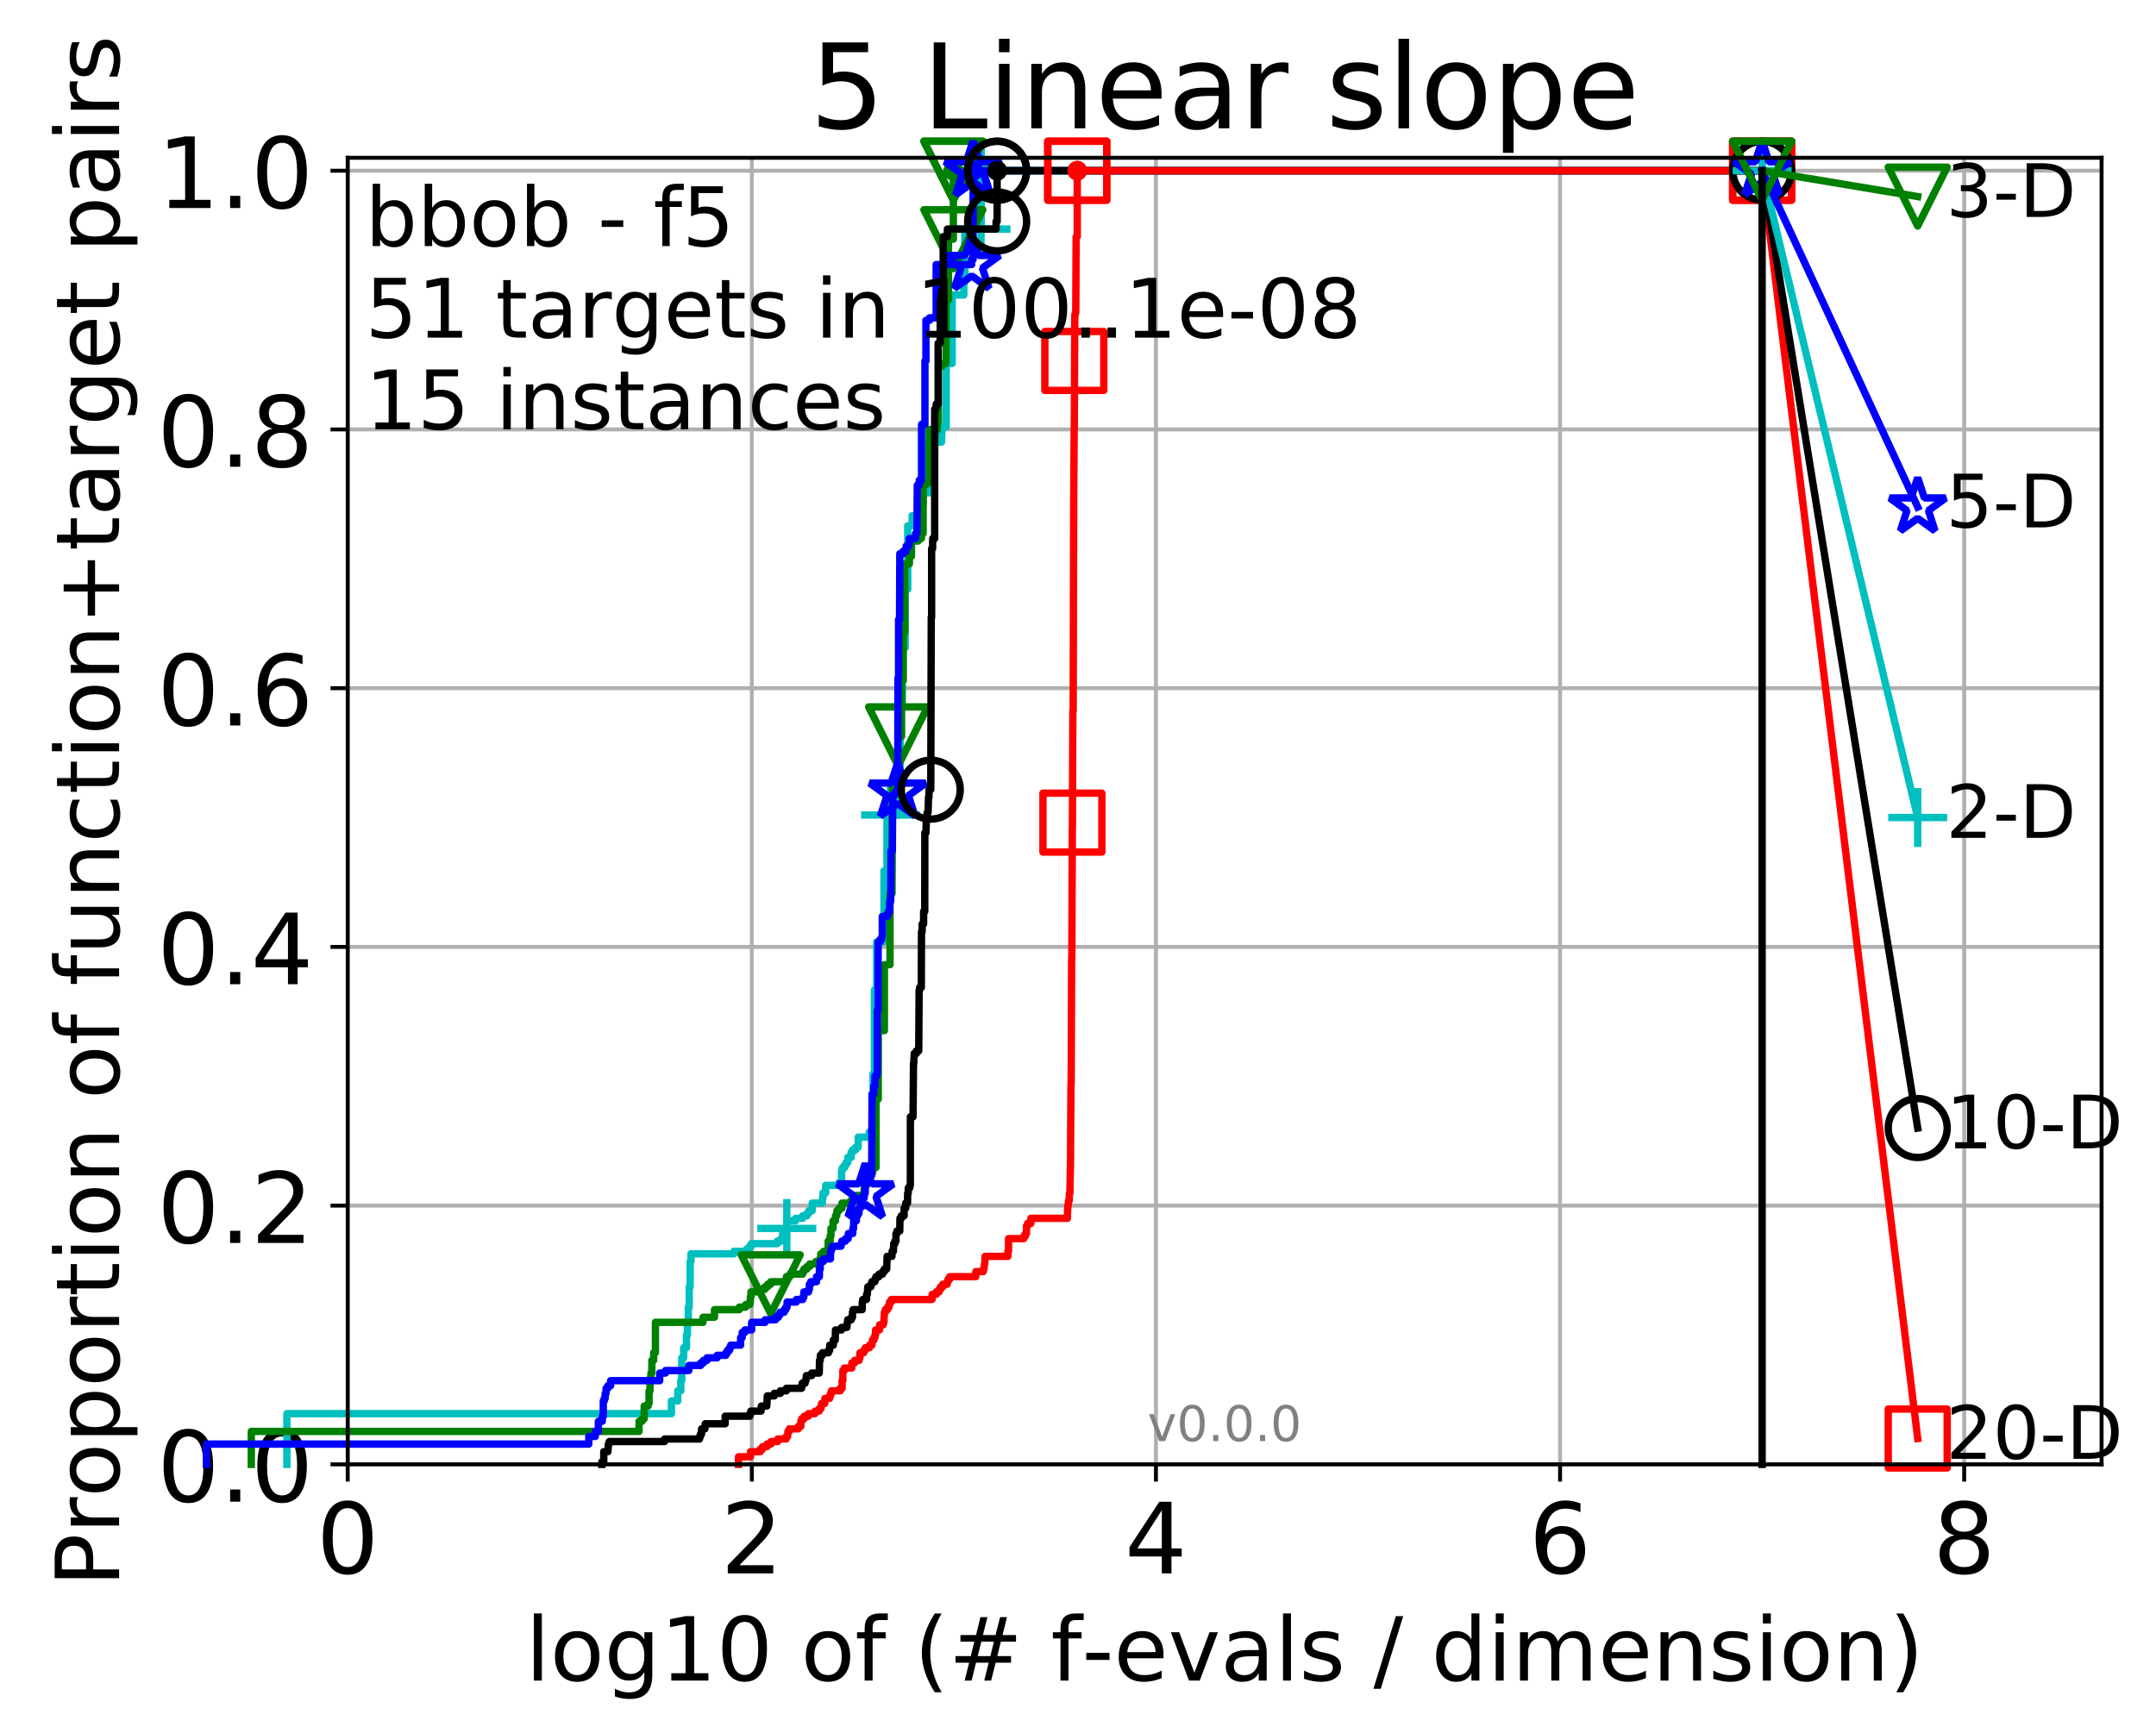 <?xml version="1.0" encoding="utf-8" standalone="no"?>
<!DOCTYPE svg PUBLIC "-//W3C//DTD SVG 1.1//EN"
  "http://www.w3.org/Graphics/SVG/1.1/DTD/svg11.dtd">
<!-- Created with matplotlib (http://matplotlib.org/) -->
<svg height="353pt" version="1.1" viewBox="0 0 439 353" width="439pt" xmlns="http://www.w3.org/2000/svg" xmlns:xlink="http://www.w3.org/1999/xlink">
 <defs>
  <style type="text/css">
*{stroke-linecap:butt;stroke-linejoin:round;}
  </style>
 </defs>
 <g id="figure_1">
  <g id="patch_1">
   <path d="M 0 353.222 
L 439.489 353.222 
L 439.489 0 
L 0 0 
z
" style="fill:#ffffff;"/>
  </g>
  <g id="axes_1">
   <g id="patch_2">
    <path d="M 70.8 298.245 
L 427.92 298.245 
L 427.92 32.133 
L 70.8 32.133 
z
" style="fill:#ffffff;"/>
   </g>
   <g id="matplotlib.axis_1">
    <g id="xtick_1">
     <g id="line2d_1">
      <path clip-path="url(#p2be82beeeb)" d="M 70.8 298.245 
L 70.8 32.133 
" style="fill:none;stroke:#b0b0b0;stroke-linecap:square;stroke-width:0.8;"/>
     </g>
     <g id="line2d_2">
      <defs>
       <path d="M 0 0 
L 0 3.5 
" id="m4006761ae2" style="stroke:#000000;stroke-width:0.8;"/>
      </defs>
      <g>
       <use style="stroke:#000000;stroke-width:0.8;" x="70.8" xlink:href="#m4006761ae2" y="298.245"/>
      </g>
     </g>
     <g id="text_1">
      <!-- 0 -->
      <defs>
       <path d="M 31.781 66.406 
Q 24.172 66.406 20.328 58.906 
Q 16.5 51.422 16.5 36.375 
Q 16.5 21.391 20.328 13.891 
Q 24.172 6.391 31.781 6.391 
Q 39.453 6.391 43.281 13.891 
Q 47.125 21.391 47.125 36.375 
Q 47.125 51.422 43.281 58.906 
Q 39.453 66.406 31.781 66.406 
z
M 31.781 74.219 
Q 44.047 74.219 50.516 64.516 
Q 56.984 54.828 56.984 36.375 
Q 56.984 17.969 50.516 8.266 
Q 44.047 -1.422 31.781 -1.422 
Q 19.531 -1.422 13.062 8.266 
Q 6.594 17.969 6.594 36.375 
Q 6.594 54.828 13.062 64.516 
Q 19.531 74.219 31.781 74.219 
z
" id="DejaVuSans-30"/>
      </defs>
      <g transform="translate(64.438 320.442)scale(0.2 -0.2)">
       <use xlink:href="#DejaVuSans-30"/>
      </g>
     </g>
    </g>
    <g id="xtick_2">
     <g id="line2d_3">
      <path clip-path="url(#p2be82beeeb)" d="M 153.086 298.245 
L 153.086 32.133 
" style="fill:none;stroke:#b0b0b0;stroke-linecap:square;stroke-width:0.8;"/>
     </g>
     <g id="line2d_4">
      <g>
       <use style="stroke:#000000;stroke-width:0.8;" x="153.086" xlink:href="#m4006761ae2" y="298.245"/>
      </g>
     </g>
     <g id="text_2">
      <!-- 2 -->
      <defs>
       <path d="M 19.188 8.297 
L 53.609 8.297 
L 53.609 0 
L 7.328 0 
L 7.328 8.297 
Q 12.938 14.109 22.625 23.891 
Q 32.328 33.688 34.812 36.531 
Q 39.547 41.844 41.422 45.531 
Q 43.312 49.219 43.312 52.781 
Q 43.312 58.594 39.234 62.25 
Q 35.156 65.922 28.609 65.922 
Q 23.969 65.922 18.812 64.312 
Q 13.672 62.703 7.812 59.422 
L 7.812 69.391 
Q 13.766 71.781 18.938 73 
Q 24.125 74.219 28.422 74.219 
Q 39.75 74.219 46.484 68.547 
Q 53.219 62.891 53.219 53.422 
Q 53.219 48.922 51.531 44.891 
Q 49.859 40.875 45.406 35.406 
Q 44.188 33.984 37.641 27.219 
Q 31.109 20.453 19.188 8.297 
z
" id="DejaVuSans-32"/>
      </defs>
      <g transform="translate(146.723 320.442)scale(0.2 -0.2)">
       <use xlink:href="#DejaVuSans-32"/>
      </g>
     </g>
    </g>
    <g id="xtick_3">
     <g id="line2d_5">
      <path clip-path="url(#p2be82beeeb)" d="M 235.371 298.245 
L 235.371 32.133 
" style="fill:none;stroke:#b0b0b0;stroke-linecap:square;stroke-width:0.8;"/>
     </g>
     <g id="line2d_6">
      <g>
       <use style="stroke:#000000;stroke-width:0.8;" x="235.371" xlink:href="#m4006761ae2" y="298.245"/>
      </g>
     </g>
     <g id="text_3">
      <!-- 4 -->
      <defs>
       <path d="M 37.797 64.312 
L 12.891 25.391 
L 37.797 25.391 
z
M 35.203 72.906 
L 47.609 72.906 
L 47.609 25.391 
L 58.016 25.391 
L 58.016 17.188 
L 47.609 17.188 
L 47.609 0 
L 37.797 0 
L 37.797 17.188 
L 4.891 17.188 
L 4.891 26.703 
z
" id="DejaVuSans-34"/>
      </defs>
      <g transform="translate(229.009 320.442)scale(0.2 -0.2)">
       <use xlink:href="#DejaVuSans-34"/>
      </g>
     </g>
    </g>
    <g id="xtick_4">
     <g id="line2d_7">
      <path clip-path="url(#p2be82beeeb)" d="M 317.657 298.245 
L 317.657 32.133 
" style="fill:none;stroke:#b0b0b0;stroke-linecap:square;stroke-width:0.8;"/>
     </g>
     <g id="line2d_8">
      <g>
       <use style="stroke:#000000;stroke-width:0.8;" x="317.657" xlink:href="#m4006761ae2" y="298.245"/>
      </g>
     </g>
     <g id="text_4">
      <!-- 6 -->
      <defs>
       <path d="M 33.016 40.375 
Q 26.375 40.375 22.484 35.828 
Q 18.609 31.297 18.609 23.391 
Q 18.609 15.531 22.484 10.953 
Q 26.375 6.391 33.016 6.391 
Q 39.656 6.391 43.531 10.953 
Q 47.406 15.531 47.406 23.391 
Q 47.406 31.297 43.531 35.828 
Q 39.656 40.375 33.016 40.375 
z
M 52.594 71.297 
L 52.594 62.312 
Q 48.875 64.062 45.094 64.984 
Q 41.312 65.922 37.594 65.922 
Q 27.828 65.922 22.672 59.328 
Q 17.531 52.734 16.797 39.406 
Q 19.672 43.656 24.016 45.922 
Q 28.375 48.188 33.594 48.188 
Q 44.578 48.188 50.953 41.516 
Q 57.328 34.859 57.328 23.391 
Q 57.328 12.156 50.688 5.359 
Q 44.047 -1.422 33.016 -1.422 
Q 20.359 -1.422 13.672 8.266 
Q 6.984 17.969 6.984 36.375 
Q 6.984 53.656 15.188 63.938 
Q 23.391 74.219 37.203 74.219 
Q 40.922 74.219 44.703 73.484 
Q 48.484 72.75 52.594 71.297 
z
" id="DejaVuSans-36"/>
      </defs>
      <g transform="translate(311.295 320.442)scale(0.2 -0.2)">
       <use xlink:href="#DejaVuSans-36"/>
      </g>
     </g>
    </g>
    <g id="xtick_5">
     <g id="line2d_9">
      <path clip-path="url(#p2be82beeeb)" d="M 399.943 298.245 
L 399.943 32.133 
" style="fill:none;stroke:#b0b0b0;stroke-linecap:square;stroke-width:0.8;"/>
     </g>
     <g id="line2d_10">
      <g>
       <use style="stroke:#000000;stroke-width:0.8;" x="399.943" xlink:href="#m4006761ae2" y="298.245"/>
      </g>
     </g>
     <g id="text_5">
      <!-- 8 -->
      <defs>
       <path d="M 31.781 34.625 
Q 24.75 34.625 20.719 30.859 
Q 16.703 27.094 16.703 20.516 
Q 16.703 13.922 20.719 10.156 
Q 24.75 6.391 31.781 6.391 
Q 38.812 6.391 42.859 10.172 
Q 46.922 13.969 46.922 20.516 
Q 46.922 27.094 42.891 30.859 
Q 38.875 34.625 31.781 34.625 
z
M 21.922 38.812 
Q 15.578 40.375 12.031 44.719 
Q 8.5 49.078 8.5 55.328 
Q 8.5 64.062 14.719 69.141 
Q 20.953 74.219 31.781 74.219 
Q 42.672 74.219 48.875 69.141 
Q 55.078 64.062 55.078 55.328 
Q 55.078 49.078 51.531 44.719 
Q 48 40.375 41.703 38.812 
Q 48.828 37.156 52.797 32.312 
Q 56.781 27.484 56.781 20.516 
Q 56.781 9.906 50.312 4.234 
Q 43.844 -1.422 31.781 -1.422 
Q 19.734 -1.422 13.25 4.234 
Q 6.781 9.906 6.781 20.516 
Q 6.781 27.484 10.781 32.312 
Q 14.797 37.156 21.922 38.812 
z
M 18.312 54.391 
Q 18.312 48.734 21.844 45.562 
Q 25.391 42.391 31.781 42.391 
Q 38.141 42.391 41.719 45.562 
Q 45.312 48.734 45.312 54.391 
Q 45.312 60.062 41.719 63.234 
Q 38.141 66.406 31.781 66.406 
Q 25.391 66.406 21.844 63.234 
Q 18.312 60.062 18.312 54.391 
z
" id="DejaVuSans-38"/>
      </defs>
      <g transform="translate(393.58 320.442)scale(0.2 -0.2)">
       <use xlink:href="#DejaVuSans-38"/>
      </g>
     </g>
    </g>
    <g id="text_6">
     <!-- log10 of (# f-evals / dimension) -->
     <defs>
      <path d="M 9.422 75.984 
L 18.406 75.984 
L 18.406 0 
L 9.422 0 
z
" id="DejaVuSans-6c"/>
      <path d="M 30.609 48.391 
Q 23.391 48.391 19.188 42.75 
Q 14.984 37.109 14.984 27.297 
Q 14.984 17.484 19.156 11.844 
Q 23.344 6.203 30.609 6.203 
Q 37.797 6.203 41.984 11.859 
Q 46.188 17.531 46.188 27.297 
Q 46.188 37.016 41.984 42.703 
Q 37.797 48.391 30.609 48.391 
z
M 30.609 56 
Q 42.328 56 49.016 48.375 
Q 55.719 40.766 55.719 27.297 
Q 55.719 13.875 49.016 6.219 
Q 42.328 -1.422 30.609 -1.422 
Q 18.844 -1.422 12.172 6.219 
Q 5.516 13.875 5.516 27.297 
Q 5.516 40.766 12.172 48.375 
Q 18.844 56 30.609 56 
z
" id="DejaVuSans-6f"/>
      <path d="M 45.406 27.984 
Q 45.406 37.75 41.375 43.109 
Q 37.359 48.484 30.078 48.484 
Q 22.859 48.484 18.828 43.109 
Q 14.797 37.75 14.797 27.984 
Q 14.797 18.266 18.828 12.891 
Q 22.859 7.516 30.078 7.516 
Q 37.359 7.516 41.375 12.891 
Q 45.406 18.266 45.406 27.984 
z
M 54.391 6.781 
Q 54.391 -7.172 48.188 -13.984 
Q 42 -20.797 29.203 -20.797 
Q 24.469 -20.797 20.266 -20.094 
Q 16.062 -19.391 12.109 -17.922 
L 12.109 -9.188 
Q 16.062 -11.328 19.922 -12.344 
Q 23.781 -13.375 27.781 -13.375 
Q 36.625 -13.375 41.016 -8.766 
Q 45.406 -4.156 45.406 5.172 
L 45.406 9.625 
Q 42.625 4.781 38.281 2.391 
Q 33.938 0 27.875 0 
Q 17.828 0 11.672 7.656 
Q 5.516 15.328 5.516 27.984 
Q 5.516 40.672 11.672 48.328 
Q 17.828 56 27.875 56 
Q 33.938 56 38.281 53.609 
Q 42.625 51.219 45.406 46.391 
L 45.406 54.688 
L 54.391 54.688 
z
" id="DejaVuSans-67"/>
      <path d="M 12.406 8.297 
L 28.516 8.297 
L 28.516 63.922 
L 10.984 60.406 
L 10.984 69.391 
L 28.422 72.906 
L 38.281 72.906 
L 38.281 8.297 
L 54.391 8.297 
L 54.391 0 
L 12.406 0 
z
" id="DejaVuSans-31"/>
      <path id="DejaVuSans-20"/>
      <path d="M 37.109 75.984 
L 37.109 68.5 
L 28.516 68.5 
Q 23.688 68.5 21.797 66.547 
Q 19.922 64.594 19.922 59.516 
L 19.922 54.688 
L 34.719 54.688 
L 34.719 47.703 
L 19.922 47.703 
L 19.922 0 
L 10.891 0 
L 10.891 47.703 
L 2.297 47.703 
L 2.297 54.688 
L 10.891 54.688 
L 10.891 58.5 
Q 10.891 67.625 15.141 71.797 
Q 19.391 75.984 28.609 75.984 
z
" id="DejaVuSans-66"/>
      <path d="M 31 75.875 
Q 24.469 64.656 21.281 53.656 
Q 18.109 42.672 18.109 31.391 
Q 18.109 20.125 21.312 9.062 
Q 24.516 -2 31 -13.188 
L 23.188 -13.188 
Q 15.875 -1.703 12.234 9.375 
Q 8.594 20.453 8.594 31.391 
Q 8.594 42.281 12.203 53.312 
Q 15.828 64.359 23.188 75.875 
z
" id="DejaVuSans-28"/>
      <path d="M 51.125 44 
L 36.922 44 
L 32.812 27.688 
L 47.125 27.688 
z
M 43.797 71.781 
L 38.719 51.516 
L 52.984 51.516 
L 58.109 71.781 
L 65.922 71.781 
L 60.891 51.516 
L 76.125 51.516 
L 76.125 44 
L 58.984 44 
L 54.984 27.688 
L 70.516 27.688 
L 70.516 20.219 
L 53.078 20.219 
L 48 0 
L 40.188 0 
L 45.219 20.219 
L 30.906 20.219 
L 25.875 0 
L 18.016 0 
L 23.094 20.219 
L 7.719 20.219 
L 7.719 27.688 
L 24.906 27.688 
L 29 44 
L 13.281 44 
L 13.281 51.516 
L 30.906 51.516 
L 35.891 71.781 
z
" id="DejaVuSans-23"/>
      <path d="M 4.891 31.391 
L 31.203 31.391 
L 31.203 23.391 
L 4.891 23.391 
z
" id="DejaVuSans-2d"/>
      <path d="M 56.203 29.594 
L 56.203 25.203 
L 14.891 25.203 
Q 15.484 15.922 20.484 11.062 
Q 25.484 6.203 34.422 6.203 
Q 39.594 6.203 44.453 7.469 
Q 49.312 8.734 54.109 11.281 
L 54.109 2.781 
Q 49.266 0.734 44.188 -0.344 
Q 39.109 -1.422 33.891 -1.422 
Q 20.797 -1.422 13.156 6.188 
Q 5.516 13.812 5.516 26.812 
Q 5.516 40.234 12.766 48.109 
Q 20.016 56 32.328 56 
Q 43.359 56 49.781 48.891 
Q 56.203 41.797 56.203 29.594 
z
M 47.219 32.234 
Q 47.125 39.594 43.094 43.984 
Q 39.062 48.391 32.422 48.391 
Q 24.906 48.391 20.391 44.141 
Q 15.875 39.891 15.188 32.172 
z
" id="DejaVuSans-65"/>
      <path d="M 2.984 54.688 
L 12.5 54.688 
L 29.594 8.797 
L 46.688 54.688 
L 56.203 54.688 
L 35.688 0 
L 23.484 0 
z
" id="DejaVuSans-76"/>
      <path d="M 34.281 27.484 
Q 23.391 27.484 19.188 25 
Q 14.984 22.516 14.984 16.5 
Q 14.984 11.719 18.141 8.906 
Q 21.297 6.109 26.703 6.109 
Q 34.188 6.109 38.703 11.406 
Q 43.219 16.703 43.219 25.484 
L 43.219 27.484 
z
M 52.203 31.203 
L 52.203 0 
L 43.219 0 
L 43.219 8.297 
Q 40.141 3.328 35.547 0.953 
Q 30.953 -1.422 24.312 -1.422 
Q 15.922 -1.422 10.953 3.297 
Q 6 8.016 6 15.922 
Q 6 25.141 12.172 29.828 
Q 18.359 34.516 30.609 34.516 
L 43.219 34.516 
L 43.219 35.406 
Q 43.219 41.609 39.141 45 
Q 35.062 48.391 27.688 48.391 
Q 23 48.391 18.547 47.266 
Q 14.109 46.141 10.016 43.891 
L 10.016 52.203 
Q 14.938 54.109 19.578 55.047 
Q 24.219 56 28.609 56 
Q 40.484 56 46.344 49.844 
Q 52.203 43.703 52.203 31.203 
z
" id="DejaVuSans-61"/>
      <path d="M 44.281 53.078 
L 44.281 44.578 
Q 40.484 46.531 36.375 47.5 
Q 32.281 48.484 27.875 48.484 
Q 21.188 48.484 17.844 46.438 
Q 14.5 44.391 14.5 40.281 
Q 14.5 37.156 16.891 35.375 
Q 19.281 33.594 26.516 31.984 
L 29.594 31.297 
Q 39.156 29.25 43.188 25.516 
Q 47.219 21.781 47.219 15.094 
Q 47.219 7.469 41.188 3.016 
Q 35.156 -1.422 24.609 -1.422 
Q 20.219 -1.422 15.453 -0.562 
Q 10.688 0.297 5.422 2 
L 5.422 11.281 
Q 10.406 8.688 15.234 7.391 
Q 20.062 6.109 24.812 6.109 
Q 31.156 6.109 34.562 8.281 
Q 37.984 10.453 37.984 14.406 
Q 37.984 18.062 35.516 20.016 
Q 33.062 21.969 24.703 23.781 
L 21.578 24.516 
Q 13.234 26.266 9.516 29.906 
Q 5.812 33.547 5.812 39.891 
Q 5.812 47.609 11.281 51.797 
Q 16.75 56 26.812 56 
Q 31.781 56 36.172 55.266 
Q 40.578 54.547 44.281 53.078 
z
" id="DejaVuSans-73"/>
      <path d="M 25.391 72.906 
L 33.688 72.906 
L 8.297 -9.281 
L 0 -9.281 
z
" id="DejaVuSans-2f"/>
      <path d="M 45.406 46.391 
L 45.406 75.984 
L 54.391 75.984 
L 54.391 0 
L 45.406 0 
L 45.406 8.203 
Q 42.578 3.328 38.25 0.953 
Q 33.938 -1.422 27.875 -1.422 
Q 17.969 -1.422 11.734 6.484 
Q 5.516 14.406 5.516 27.297 
Q 5.516 40.188 11.734 48.094 
Q 17.969 56 27.875 56 
Q 33.938 56 38.25 53.625 
Q 42.578 51.266 45.406 46.391 
z
M 14.797 27.297 
Q 14.797 17.391 18.875 11.75 
Q 22.953 6.109 30.078 6.109 
Q 37.203 6.109 41.297 11.75 
Q 45.406 17.391 45.406 27.297 
Q 45.406 37.203 41.297 42.844 
Q 37.203 48.484 30.078 48.484 
Q 22.953 48.484 18.875 42.844 
Q 14.797 37.203 14.797 27.297 
z
" id="DejaVuSans-64"/>
      <path d="M 9.422 54.688 
L 18.406 54.688 
L 18.406 0 
L 9.422 0 
z
M 9.422 75.984 
L 18.406 75.984 
L 18.406 64.594 
L 9.422 64.594 
z
" id="DejaVuSans-69"/>
      <path d="M 52 44.188 
Q 55.375 50.25 60.062 53.125 
Q 64.75 56 71.094 56 
Q 79.641 56 84.281 50.016 
Q 88.922 44.047 88.922 33.016 
L 88.922 0 
L 79.891 0 
L 79.891 32.719 
Q 79.891 40.578 77.094 44.375 
Q 74.312 48.188 68.609 48.188 
Q 61.625 48.188 57.562 43.547 
Q 53.516 38.922 53.516 30.906 
L 53.516 0 
L 44.484 0 
L 44.484 32.719 
Q 44.484 40.625 41.703 44.406 
Q 38.922 48.188 33.109 48.188 
Q 26.219 48.188 22.156 43.531 
Q 18.109 38.875 18.109 30.906 
L 18.109 0 
L 9.078 0 
L 9.078 54.688 
L 18.109 54.688 
L 18.109 46.188 
Q 21.188 51.219 25.484 53.609 
Q 29.781 56 35.688 56 
Q 41.656 56 45.828 52.969 
Q 50 49.953 52 44.188 
z
" id="DejaVuSans-6d"/>
      <path d="M 54.891 33.016 
L 54.891 0 
L 45.906 0 
L 45.906 32.719 
Q 45.906 40.484 42.875 44.328 
Q 39.844 48.188 33.797 48.188 
Q 26.516 48.188 22.312 43.547 
Q 18.109 38.922 18.109 30.906 
L 18.109 0 
L 9.078 0 
L 9.078 54.688 
L 18.109 54.688 
L 18.109 46.188 
Q 21.344 51.125 25.703 53.562 
Q 30.078 56 35.797 56 
Q 45.219 56 50.047 50.172 
Q 54.891 44.344 54.891 33.016 
z
" id="DejaVuSans-6e"/>
      <path d="M 8.016 75.875 
L 15.828 75.875 
Q 23.141 64.359 26.781 53.312 
Q 30.422 42.281 30.422 31.391 
Q 30.422 20.453 26.781 9.375 
Q 23.141 -1.703 15.828 -13.188 
L 8.016 -13.188 
Q 14.5 -2 17.703 9.062 
Q 20.906 20.125 20.906 31.391 
Q 20.906 42.672 17.703 53.656 
Q 14.5 64.656 8.016 75.875 
z
" id="DejaVuSans-29"/>
     </defs>
     <g transform="translate(107.015 342.279)scale(0.18 -0.18)">
      <use xlink:href="#DejaVuSans-6c"/>
      <use x="27.783" xlink:href="#DejaVuSans-6f"/>
      <use x="88.965" xlink:href="#DejaVuSans-67"/>
      <use x="152.441" xlink:href="#DejaVuSans-31"/>
      <use x="216.064" xlink:href="#DejaVuSans-30"/>
      <use x="279.688" xlink:href="#DejaVuSans-20"/>
      <use x="311.475" xlink:href="#DejaVuSans-6f"/>
      <use x="372.656" xlink:href="#DejaVuSans-66"/>
      <use x="407.861" xlink:href="#DejaVuSans-20"/>
      <use x="439.648" xlink:href="#DejaVuSans-28"/>
      <use x="478.662" xlink:href="#DejaVuSans-23"/>
      <use x="562.451" xlink:href="#DejaVuSans-20"/>
      <use x="594.238" xlink:href="#DejaVuSans-66"/>
      <use x="629.365" xlink:href="#DejaVuSans-2d"/>
      <use x="665.449" xlink:href="#DejaVuSans-65"/>
      <use x="726.973" xlink:href="#DejaVuSans-76"/>
      <use x="786.152" xlink:href="#DejaVuSans-61"/>
      <use x="847.432" xlink:href="#DejaVuSans-6c"/>
      <use x="875.215" xlink:href="#DejaVuSans-73"/>
      <use x="927.314" xlink:href="#DejaVuSans-20"/>
      <use x="959.102" xlink:href="#DejaVuSans-2f"/>
      <use x="992.793" xlink:href="#DejaVuSans-20"/>
      <use x="1024.58" xlink:href="#DejaVuSans-64"/>
      <use x="1088.057" xlink:href="#DejaVuSans-69"/>
      <use x="1115.84" xlink:href="#DejaVuSans-6d"/>
      <use x="1213.252" xlink:href="#DejaVuSans-65"/>
      <use x="1274.775" xlink:href="#DejaVuSans-6e"/>
      <use x="1338.154" xlink:href="#DejaVuSans-73"/>
      <use x="1390.254" xlink:href="#DejaVuSans-69"/>
      <use x="1418.037" xlink:href="#DejaVuSans-6f"/>
      <use x="1479.219" xlink:href="#DejaVuSans-6e"/>
      <use x="1542.598" xlink:href="#DejaVuSans-29"/>
     </g>
    </g>
   </g>
   <g id="matplotlib.axis_2">
    <g id="ytick_1">
     <g id="line2d_11">
      <path clip-path="url(#p2be82beeeb)" d="M 70.8 298.245 
L 427.92 298.245 
" style="fill:none;stroke:#b0b0b0;stroke-linecap:square;stroke-width:0.8;"/>
     </g>
     <g id="line2d_12">
      <defs>
       <path d="M 0 0 
L -3.5 0 
" id="m5a00666ce4" style="stroke:#000000;stroke-width:0.8;"/>
      </defs>
      <g>
       <use style="stroke:#000000;stroke-width:0.8;" x="70.8" xlink:href="#m5a00666ce4" y="298.245"/>
      </g>
     </g>
     <g id="text_7">
      <!-- 0.0 -->
      <defs>
       <path d="M 10.688 12.406 
L 21 12.406 
L 21 0 
L 10.688 0 
z
" id="DejaVuSans-2e"/>
      </defs>
      <g transform="translate(31.994 305.844)scale(0.2 -0.2)">
       <use xlink:href="#DejaVuSans-30"/>
       <use x="63.623" xlink:href="#DejaVuSans-2e"/>
       <use x="95.41" xlink:href="#DejaVuSans-30"/>
      </g>
     </g>
    </g>
    <g id="ytick_2">
     <g id="line2d_13">
      <path clip-path="url(#p2be82beeeb)" d="M 70.8 245.55 
L 427.92 245.55 
" style="fill:none;stroke:#b0b0b0;stroke-linecap:square;stroke-width:0.8;"/>
     </g>
     <g id="line2d_14">
      <g>
       <use style="stroke:#000000;stroke-width:0.8;" x="70.8" xlink:href="#m5a00666ce4" y="245.55"/>
      </g>
     </g>
     <g id="text_8">
      <!-- 0.2 -->
      <g transform="translate(31.994 253.148)scale(0.2 -0.2)">
       <use xlink:href="#DejaVuSans-30"/>
       <use x="63.623" xlink:href="#DejaVuSans-2e"/>
       <use x="95.41" xlink:href="#DejaVuSans-32"/>
      </g>
     </g>
    </g>
    <g id="ytick_3">
     <g id="line2d_15">
      <path clip-path="url(#p2be82beeeb)" d="M 70.8 192.854 
L 427.92 192.854 
" style="fill:none;stroke:#b0b0b0;stroke-linecap:square;stroke-width:0.8;"/>
     </g>
     <g id="line2d_16">
      <g>
       <use style="stroke:#000000;stroke-width:0.8;" x="70.8" xlink:href="#m5a00666ce4" y="192.854"/>
      </g>
     </g>
     <g id="text_9">
      <!-- 0.4 -->
      <g transform="translate(31.994 200.453)scale(0.2 -0.2)">
       <use xlink:href="#DejaVuSans-30"/>
       <use x="63.623" xlink:href="#DejaVuSans-2e"/>
       <use x="95.41" xlink:href="#DejaVuSans-34"/>
      </g>
     </g>
    </g>
    <g id="ytick_4">
     <g id="line2d_17">
      <path clip-path="url(#p2be82beeeb)" d="M 70.8 140.159 
L 427.92 140.159 
" style="fill:none;stroke:#b0b0b0;stroke-linecap:square;stroke-width:0.8;"/>
     </g>
     <g id="line2d_18">
      <g>
       <use style="stroke:#000000;stroke-width:0.8;" x="70.8" xlink:href="#m5a00666ce4" y="140.159"/>
      </g>
     </g>
     <g id="text_10">
      <!-- 0.6 -->
      <g transform="translate(31.994 147.757)scale(0.2 -0.2)">
       <use xlink:href="#DejaVuSans-30"/>
       <use x="63.623" xlink:href="#DejaVuSans-2e"/>
       <use x="95.41" xlink:href="#DejaVuSans-36"/>
      </g>
     </g>
    </g>
    <g id="ytick_5">
     <g id="line2d_19">
      <path clip-path="url(#p2be82beeeb)" d="M 70.8 87.464 
L 427.92 87.464 
" style="fill:none;stroke:#b0b0b0;stroke-linecap:square;stroke-width:0.8;"/>
     </g>
     <g id="line2d_20">
      <g>
       <use style="stroke:#000000;stroke-width:0.8;" x="70.8" xlink:href="#m5a00666ce4" y="87.464"/>
      </g>
     </g>
     <g id="text_11">
      <!-- 0.8 -->
      <g transform="translate(31.994 95.062)scale(0.2 -0.2)">
       <use xlink:href="#DejaVuSans-30"/>
       <use x="63.623" xlink:href="#DejaVuSans-2e"/>
       <use x="95.41" xlink:href="#DejaVuSans-38"/>
      </g>
     </g>
    </g>
    <g id="ytick_6">
     <g id="line2d_21">
      <path clip-path="url(#p2be82beeeb)" d="M 70.8 34.768 
L 427.92 34.768 
" style="fill:none;stroke:#b0b0b0;stroke-linecap:square;stroke-width:0.8;"/>
     </g>
     <g id="line2d_22">
      <g>
       <use style="stroke:#000000;stroke-width:0.8;" x="70.8" xlink:href="#m5a00666ce4" y="34.768"/>
      </g>
     </g>
     <g id="text_12">
      <!-- 1.0 -->
      <g transform="translate(31.994 42.367)scale(0.2 -0.2)">
       <use xlink:href="#DejaVuSans-31"/>
       <use x="63.623" xlink:href="#DejaVuSans-2e"/>
       <use x="95.41" xlink:href="#DejaVuSans-30"/>
      </g>
     </g>
    </g>
    <g id="text_13">
     <!-- Proportion of function+target pairs -->
     <defs>
      <path d="M 19.672 64.797 
L 19.672 37.406 
L 32.078 37.406 
Q 38.969 37.406 42.719 40.969 
Q 46.484 44.531 46.484 51.125 
Q 46.484 57.672 42.719 61.234 
Q 38.969 64.797 32.078 64.797 
z
M 9.812 72.906 
L 32.078 72.906 
Q 44.344 72.906 50.609 67.359 
Q 56.891 61.812 56.891 51.125 
Q 56.891 40.328 50.609 34.812 
Q 44.344 29.297 32.078 29.297 
L 19.672 29.297 
L 19.672 0 
L 9.812 0 
z
" id="DejaVuSans-50"/>
      <path d="M 41.109 46.297 
Q 39.594 47.172 37.812 47.578 
Q 36.031 48 33.891 48 
Q 26.266 48 22.188 43.047 
Q 18.109 38.094 18.109 28.812 
L 18.109 0 
L 9.078 0 
L 9.078 54.688 
L 18.109 54.688 
L 18.109 46.188 
Q 20.953 51.172 25.484 53.578 
Q 30.031 56 36.531 56 
Q 37.453 56 38.578 55.875 
Q 39.703 55.766 41.062 55.516 
z
" id="DejaVuSans-72"/>
      <path d="M 18.109 8.203 
L 18.109 -20.797 
L 9.078 -20.797 
L 9.078 54.688 
L 18.109 54.688 
L 18.109 46.391 
Q 20.953 51.266 25.266 53.625 
Q 29.594 56 35.594 56 
Q 45.562 56 51.781 48.094 
Q 58.016 40.188 58.016 27.297 
Q 58.016 14.406 51.781 6.484 
Q 45.562 -1.422 35.594 -1.422 
Q 29.594 -1.422 25.266 0.953 
Q 20.953 3.328 18.109 8.203 
z
M 48.688 27.297 
Q 48.688 37.203 44.609 42.844 
Q 40.531 48.484 33.406 48.484 
Q 26.266 48.484 22.188 42.844 
Q 18.109 37.203 18.109 27.297 
Q 18.109 17.391 22.188 11.75 
Q 26.266 6.109 33.406 6.109 
Q 40.531 6.109 44.609 11.75 
Q 48.688 17.391 48.688 27.297 
z
" id="DejaVuSans-70"/>
      <path d="M 18.312 70.219 
L 18.312 54.688 
L 36.812 54.688 
L 36.812 47.703 
L 18.312 47.703 
L 18.312 18.016 
Q 18.312 11.328 20.141 9.422 
Q 21.969 7.516 27.594 7.516 
L 36.812 7.516 
L 36.812 0 
L 27.594 0 
Q 17.188 0 13.234 3.875 
Q 9.281 7.766 9.281 18.016 
L 9.281 47.703 
L 2.688 47.703 
L 2.688 54.688 
L 9.281 54.688 
L 9.281 70.219 
z
" id="DejaVuSans-74"/>
      <path d="M 8.5 21.578 
L 8.5 54.688 
L 17.484 54.688 
L 17.484 21.922 
Q 17.484 14.156 20.5 10.266 
Q 23.531 6.391 29.594 6.391 
Q 36.859 6.391 41.078 11.031 
Q 45.312 15.672 45.312 23.688 
L 45.312 54.688 
L 54.297 54.688 
L 54.297 0 
L 45.312 0 
L 45.312 8.406 
Q 42.047 3.422 37.719 1 
Q 33.406 -1.422 27.688 -1.422 
Q 18.266 -1.422 13.375 4.438 
Q 8.5 10.297 8.5 21.578 
z
M 31.109 56 
z
" id="DejaVuSans-75"/>
      <path d="M 48.781 52.594 
L 48.781 44.188 
Q 44.969 46.297 41.141 47.344 
Q 37.312 48.391 33.406 48.391 
Q 24.656 48.391 19.812 42.844 
Q 14.984 37.312 14.984 27.297 
Q 14.984 17.281 19.812 11.734 
Q 24.656 6.203 33.406 6.203 
Q 37.312 6.203 41.141 7.25 
Q 44.969 8.297 48.781 10.406 
L 48.781 2.094 
Q 45.016 0.344 40.984 -0.531 
Q 36.969 -1.422 32.422 -1.422 
Q 20.062 -1.422 12.781 6.344 
Q 5.516 14.109 5.516 27.297 
Q 5.516 40.672 12.859 48.328 
Q 20.219 56 33.016 56 
Q 37.156 56 41.109 55.141 
Q 45.062 54.297 48.781 52.594 
z
" id="DejaVuSans-63"/>
      <path d="M 46 62.703 
L 46 35.5 
L 73.188 35.5 
L 73.188 27.203 
L 46 27.203 
L 46 0 
L 37.797 0 
L 37.797 27.203 
L 10.594 27.203 
L 10.594 35.5 
L 37.797 35.5 
L 37.797 62.703 
z
" id="DejaVuSans-2b"/>
     </defs>
     <g transform="translate(24.25 323.179)rotate(-90)scale(0.18 -0.18)">
      <use xlink:href="#DejaVuSans-50"/>
      <use x="60.287" xlink:href="#DejaVuSans-72"/>
      <use x="101.369" xlink:href="#DejaVuSans-6f"/>
      <use x="162.551" xlink:href="#DejaVuSans-70"/>
      <use x="226.027" xlink:href="#DejaVuSans-6f"/>
      <use x="287.209" xlink:href="#DejaVuSans-72"/>
      <use x="328.322" xlink:href="#DejaVuSans-74"/>
      <use x="367.531" xlink:href="#DejaVuSans-69"/>
      <use x="395.314" xlink:href="#DejaVuSans-6f"/>
      <use x="456.496" xlink:href="#DejaVuSans-6e"/>
      <use x="519.875" xlink:href="#DejaVuSans-20"/>
      <use x="551.662" xlink:href="#DejaVuSans-6f"/>
      <use x="612.844" xlink:href="#DejaVuSans-66"/>
      <use x="648.049" xlink:href="#DejaVuSans-20"/>
      <use x="679.836" xlink:href="#DejaVuSans-66"/>
      <use x="715.041" xlink:href="#DejaVuSans-75"/>
      <use x="778.42" xlink:href="#DejaVuSans-6e"/>
      <use x="841.799" xlink:href="#DejaVuSans-63"/>
      <use x="896.779" xlink:href="#DejaVuSans-74"/>
      <use x="935.988" xlink:href="#DejaVuSans-69"/>
      <use x="963.771" xlink:href="#DejaVuSans-6f"/>
      <use x="1024.953" xlink:href="#DejaVuSans-6e"/>
      <use x="1088.332" xlink:href="#DejaVuSans-2b"/>
      <use x="1172.121" xlink:href="#DejaVuSans-74"/>
      <use x="1211.33" xlink:href="#DejaVuSans-61"/>
      <use x="1272.609" xlink:href="#DejaVuSans-72"/>
      <use x="1313.707" xlink:href="#DejaVuSans-67"/>
      <use x="1377.184" xlink:href="#DejaVuSans-65"/>
      <use x="1438.707" xlink:href="#DejaVuSans-74"/>
      <use x="1477.916" xlink:href="#DejaVuSans-20"/>
      <use x="1509.703" xlink:href="#DejaVuSans-70"/>
      <use x="1573.18" xlink:href="#DejaVuSans-61"/>
      <use x="1634.459" xlink:href="#DejaVuSans-69"/>
      <use x="1662.242" xlink:href="#DejaVuSans-72"/>
      <use x="1703.355" xlink:href="#DejaVuSans-73"/>
     </g>
    </g>
   </g>
   <g id="line2d_23">
    <defs>
     <path d="M 0 1.5 
C 0.398 1.5 0.779 1.342 1.061 1.061 
C 1.342 0.779 1.5 0.398 1.5 0 
C 1.5 -0.398 1.342 -0.779 1.061 -1.061 
C 0.779 -1.342 0.398 -1.5 0 -1.5 
C -0.398 -1.5 -0.779 -1.342 -1.061 -1.061 
C -1.342 -0.779 -1.5 -0.398 -1.5 0 
C -1.5 0.398 -1.342 0.779 -1.061 1.061 
C -0.779 1.342 -0.398 1.5 0 1.5 
z
" id="m47ba71750c" style="stroke:#00bfbf;"/>
    </defs>
    <g>
     <use style="fill:#00bfbf;stroke:#00bfbf;" x="199.749" xlink:href="#m47ba71750c" y="34.768"/>
     <use style="fill:#00bfbf;stroke:#00bfbf;" x="199.749" xlink:href="#m47ba71750c" y="34.768"/>
    </g>
   </g>
   <g id="line2d_24">
    <path d="M 58.415 298.245 
L 58.415 287.913 
L 136.713 287.913 
L 136.713 285.33 
L 138.006 285.33 
L 138.006 283.263 
L 138.618 283.263 
L 138.618 281.197 
L 138.818 281.197 
L 138.818 276.547 
L 139.211 276.547 
L 139.211 274.481 
L 139.784 274.481 
L 139.784 271.898 
L 139.971 271.898 
L 139.971 269.831 
L 140.156 269.831 
L 140.156 266.215 
L 140.339 266.215 
L 140.339 262.082 
L 140.521 262.082 
L 140.521 256.916 
L 140.7 256.916 
L 140.7 255.366 
L 149.43 255.366 
L 149.43 254.849 
L 152.075 254.849 
L 152.075 254.333 
L 152.633 254.333 
L 152.633 253.816 
L 152.996 253.816 
L 152.996 253.299 
L 158.248 253.299 
L 158.248 252.783 
L 159.034 252.783 
L 159.034 252.266 
L 159.351 252.266 
L 159.351 251.233 
L 159.97 251.233 
L 159.97 250.2 
L 160.211 250.2 
L 160.211 248.65 
L 161.979 248.65 
L 161.979 248.133 
L 163.439 248.133 
L 163.439 247.616 
L 164.318 247.616 
L 164.318 247.1 
L 164.695 247.1 
L 164.695 246.583 
L 165.381 246.583 
L 165.381 245.033 
L 167.456 245.033 
L 167.456 244 
L 167.576 244 
L 167.576 242.967 
L 168.123 242.967 
L 168.123 241.417 
L 170.8 241.417 
L 170.8 240.9 
L 171.355 240.9 
L 171.355 238.317 
L 171.547 238.317 
L 171.547 237.801 
L 171.986 237.801 
L 171.986 237.284 
L 172.263 237.284 
L 172.263 236.767 
L 172.626 236.767 
L 172.626 235.734 
L 173.302 235.734 
L 173.302 234.701 
L 173.588 234.701 
L 173.588 234.184 
L 174.228 234.184 
L 174.228 233.668 
L 174.741 233.668 
L 174.741 231.601 
L 177.01 231.601 
L 177.01 230.568 
L 177.767 230.568 
L 177.767 218.686 
L 178.056 218.686 
L 178.056 201.637 
L 178.492 201.637 
L 178.492 191.821 
L 180 191.821 
L 180 177.356 
L 180.604 177.356 
L 180.604 167.023 
L 180.946 167.023 
L 180.946 166.507 
L 181.336 166.507 
L 181.336 165.99 
L 182.969 165.99 
L 182.969 156.691 
L 183.301 156.691 
L 183.301 143.775 
L 183.74 143.775 
L 183.74 131.893 
L 184.31 131.893 
L 184.31 120.011 
L 184.831 120.011 
L 184.831 107.095 
L 185.73 107.095 
L 185.73 105.029 
L 187.059 105.029 
L 187.059 104.512 
L 187.206 104.512 
L 187.206 102.962 
L 187.945 102.962 
L 188.008 100.379 
L 189.16 100.379 
L 189.16 90.047 
L 191.709 90.047 
L 191.812 86.947 
L 192.661 86.947 
L 192.661 74.031 
L 193.877 74.031 
L 193.877 60.083 
L 196.254 60.083 
L 196.254 57.5 
L 196.46 57.5 
L 196.46 46.65 
L 199.749 46.65 
L 199.749 34.768 
L 358.8 34.768 
L 358.8 34.768 
" style="fill:none;stroke:#00bfbf;stroke-linecap:square;stroke-width:1.5;"/>
   </g>
   <g id="line2d_25">
    <defs>
     <path d="M -6 0 
L 6 0 
M 0 6 
L 0 -6 
" id="m90f3453204" style="stroke:#00bfbf;stroke-width:1.5;"/>
    </defs>
    <g>
     <use style="fill:none;stroke:#00bfbf;stroke-width:1.5;" x="160.211" xlink:href="#m90f3453204" y="250.2"/>
     <use style="fill:none;stroke:#00bfbf;stroke-width:1.5;" x="181.336" xlink:href="#m90f3453204" y="165.99"/>
     <use style="fill:none;stroke:#00bfbf;stroke-width:1.5;" x="199.749" xlink:href="#m90f3453204" y="46.65"/>
     <use style="fill:none;stroke:#00bfbf;stroke-width:1.5;" x="199.749" xlink:href="#m90f3453204" y="34.768"/>
     <use style="fill:none;stroke:#00bfbf;stroke-width:1.5;" x="199.749" xlink:href="#m90f3453204" y="34.768"/>
     <use style="fill:none;stroke:#00bfbf;stroke-width:1.5;" x="358.8" xlink:href="#m90f3453204" y="34.768"/>
    </g>
   </g>
   <g id="line2d_26"/>
   <g id="line2d_27">
    <defs>
     <path d="M 0 1.5 
C 0.398 1.5 0.779 1.342 1.061 1.061 
C 1.342 0.779 1.5 0.398 1.5 0 
C 1.5 -0.398 1.342 -0.779 1.061 -1.061 
C 0.779 -1.342 0.398 -1.5 0 -1.5 
C -0.398 -1.5 -0.779 -1.342 -1.061 -1.061 
C -1.342 -0.779 -1.5 -0.398 -1.5 0 
C -1.5 0.398 -1.342 0.779 -1.061 1.061 
C -0.779 1.342 -0.398 1.5 0 1.5 
z
" id="m195e318c06" style="stroke:#008000;"/>
    </defs>
    <g>
     <use style="fill:#008000;stroke:#008000;" x="194.121" xlink:href="#m195e318c06" y="34.768"/>
     <use style="fill:#008000;stroke:#008000;" x="194.121" xlink:href="#m195e318c06" y="34.768"/>
    </g>
   </g>
   <g id="line2d_28">
    <path d="M 51.17 298.245 
L 51.17 291.529 
L 130.126 291.529 
L 130.126 289.463 
L 130.761 289.463 
L 130.761 288.946 
L 131.171 288.946 
L 131.171 286.363 
L 131.966 286.363 
L 131.966 285.846 
L 132.159 285.846 
L 132.159 283.263 
L 132.35 283.263 
L 132.35 280.68 
L 132.539 280.68 
L 132.539 279.647 
L 132.726 279.647 
L 132.726 277.064 
L 133.095 277.064 
L 133.095 275.514 
L 133.456 275.514 
L 133.456 269.315 
L 143.146 269.315 
L 143.146 268.281 
L 145.48 268.281 
L 145.48 266.731 
L 150.529 266.731 
L 150.529 266.215 
L 151.853 266.215 
L 151.853 265.698 
L 152.664 265.698 
L 152.664 265.182 
L 152.785 265.182 
L 152.785 264.148 
L 152.906 264.148 
L 152.906 263.115 
L 154.843 263.115 
L 154.843 262.598 
L 155.738 262.598 
L 155.738 262.082 
L 156.294 262.082 
L 156.294 261.565 
L 156.929 261.565 
L 156.929 261.049 
L 160.131 261.049 
L 160.131 260.015 
L 160.839 260.015 
L 160.839 259.499 
L 163.422 259.499 
L 163.422 258.982 
L 163.687 258.982 
L 163.687 258.465 
L 164.302 258.465 
L 164.302 257.949 
L 164.865 257.949 
L 164.865 257.432 
L 166.143 257.432 
L 166.143 256.916 
L 166.901 256.916 
L 166.901 256.399 
L 167.12 256.399 
L 167.12 255.366 
L 167.707 255.366 
L 167.707 254.849 
L 168.629 254.849 
L 168.629 252.783 
L 169.024 252.783 
L 169.024 251.749 
L 169.194 251.749 
L 169.194 250.2 
L 169.624 250.2 
L 169.624 248.65 
L 170.113 248.65 
L 170.113 247.616 
L 170.387 247.616 
L 170.409 246.583 
L 170.833 246.583 
L 170.833 246.067 
L 171.44 246.067 
L 171.44 245.033 
L 173.225 245.033 
L 173.225 244.517 
L 174.073 244.517 
L 174.073 243.483 
L 175.957 243.483 
L 175.957 241.417 
L 176.447 241.417 
L 176.447 240.9 
L 177.08 240.9 
L 177.08 239.35 
L 177.495 239.35 
L 177.495 238.834 
L 177.692 238.834 
L 177.692 237.801 
L 178.37 237.801 
L 178.37 223.852 
L 178.827 223.852 
L 178.841 209.903 
L 180.079 209.903 
L 180.079 196.471 
L 181.225 196.471 
L 181.225 182.005 
L 181.628 182.005 
L 181.736 160.307 
L 182.715 160.307 
L 182.726 159.274 
L 182.873 159.274 
L 182.873 149.975 
L 183.579 149.975 
L 183.579 138.609 
L 183.921 138.609 
L 183.921 128.793 
L 184.226 128.793 
L 184.226 114.845 
L 185.17 114.845 
L 185.17 113.295 
L 185.591 113.295 
L 185.591 110.195 
L 186.939 110.195 
L 186.939 109.678 
L 187.607 109.678 
L 187.607 108.645 
L 187.966 108.645 
L 187.966 98.829 
L 188.433 98.829 
L 188.433 98.313 
L 189.191 98.313 
L 189.191 87.464 
L 190.87 87.464 
L 190.87 85.914 
L 191.085 85.914 
L 191.085 74.548 
L 191.856 74.548 
L 191.856 74.031 
L 192.628 74.031 
L 192.628 61.116 
L 193.129 61.116 
L 193.129 48.717 
L 194.121 48.717 
L 194.121 34.768 
L 358.8 34.768 
L 358.8 34.768 
" style="fill:none;stroke:#008000;stroke-linecap:square;stroke-width:1.5;"/>
   </g>
   <g id="line2d_29">
    <defs>
     <path d="M -0 6 
L 6 -6 
L -6 -6 
z
" id="m502473bd04" style="stroke:#008000;stroke-linejoin:miter;stroke-width:1.5;"/>
    </defs>
    <g>
     <use style="fill:none;stroke:#008000;stroke-linejoin:miter;stroke-width:1.5;" x="156.929" xlink:href="#m502473bd04" y="261.565"/>
     <use style="fill:none;stroke:#008000;stroke-linejoin:miter;stroke-width:1.5;" x="182.873" xlink:href="#m502473bd04" y="149.975"/>
     <use style="fill:none;stroke:#008000;stroke-linejoin:miter;stroke-width:1.5;" x="194.121" xlink:href="#m502473bd04" y="48.717"/>
     <use style="fill:none;stroke:#008000;stroke-linejoin:miter;stroke-width:1.5;" x="194.121" xlink:href="#m502473bd04" y="34.768"/>
     <use style="fill:none;stroke:#008000;stroke-linejoin:miter;stroke-width:1.5;" x="194.121" xlink:href="#m502473bd04" y="34.768"/>
     <use style="fill:none;stroke:#008000;stroke-linejoin:miter;stroke-width:1.5;" x="358.8" xlink:href="#m502473bd04" y="34.768"/>
    </g>
   </g>
   <g id="line2d_30"/>
   <g id="line2d_31">
    <defs>
     <path d="M 0 1.5 
C 0.398 1.5 0.779 1.342 1.061 1.061 
C 1.342 0.779 1.5 0.398 1.5 0 
C 1.5 -0.398 1.342 -0.779 1.061 -1.061 
C 0.779 -1.342 0.398 -1.5 0 -1.5 
C -0.398 -1.5 -0.779 -1.342 -1.061 -1.061 
C -1.342 -0.779 -1.5 -0.398 -1.5 0 
C -1.5 0.398 -1.342 0.779 -1.061 1.061 
C -0.779 1.342 -0.398 1.5 0 1.5 
z
" id="m0022e30665" style="stroke:#0000ff;"/>
    </defs>
    <g>
     <use style="fill:#0000ff;stroke:#0000ff;" x="198.141" xlink:href="#m0022e30665" y="34.768"/>
     <use style="fill:#0000ff;stroke:#0000ff;" x="198.141" xlink:href="#m0022e30665" y="34.768"/>
    </g>
   </g>
   <g id="line2d_32">
    <path d="M 42.042 298.245 
L 42.042 294.112 
L 119.889 294.112 
L 119.889 292.563 
L 121.213 292.563 
L 121.213 291.529 
L 121.84 291.529 
L 121.84 289.463 
L 122.643 289.463 
L 122.643 288.43 
L 122.838 288.43 
L 122.838 285.33 
L 123.031 285.33 
L 123.031 284.813 
L 123.222 284.813 
L 123.222 283.78 
L 123.412 283.78 
L 123.412 282.747 
L 123.784 282.747 
L 123.784 282.23 
L 124.328 282.23 
L 124.328 281.197 
L 134.327 281.197 
L 134.327 279.647 
L 135.512 279.647 
L 135.512 279.13 
L 140.266 279.13 
L 140.266 278.097 
L 142.662 278.097 
L 142.662 277.58 
L 143.229 277.58 
L 143.229 277.064 
L 143.958 277.064 
L 143.958 276.547 
L 146.036 276.547 
L 146.036 276.031 
L 147.802 276.031 
L 147.802 275.514 
L 148.135 275.514 
L 148.135 274.997 
L 148.554 274.997 
L 148.554 274.481 
L 148.783 274.481 
L 148.783 273.964 
L 150.802 273.964 
L 150.802 272.414 
L 151.124 272.414 
L 151.124 271.381 
L 151.673 271.381 
L 151.673 270.864 
L 153.05 270.864 
L 153.05 269.315 
L 155.799 269.315 
L 155.799 268.798 
L 157.911 268.798 
L 157.911 268.281 
L 158.501 268.281 
L 158.501 267.765 
L 158.841 267.765 
L 158.841 267.248 
L 159.675 267.248 
L 159.675 266.731 
L 160.018 266.731 
L 160.018 266.215 
L 160.259 266.215 
L 160.259 265.182 
L 162.142 265.182 
L 162.142 264.665 
L 163.469 264.665 
L 163.469 264.148 
L 163.687 264.148 
L 163.687 263.115 
L 164.63 263.115 
L 164.63 262.598 
L 164.797 262.598 
L 164.797 261.565 
L 165.092 261.565 
L 165.092 261.049 
L 166.257 261.049 
L 166.257 260.015 
L 166.846 260.015 
L 166.846 258.465 
L 167.011 258.465 
L 167.011 256.916 
L 167.671 256.916 
L 167.671 256.399 
L 169.097 256.399 
L 169.112 254.849 
L 169.242 254.849 
L 169.242 254.333 
L 169.444 254.333 
L 169.444 253.816 
L 171.252 253.816 
L 171.252 253.299 
L 171.406 253.299 
L 171.406 252.783 
L 172.147 252.783 
L 172.147 252.266 
L 172.704 252.266 
L 172.74 251.233 
L 173.644 251.233 
L 173.656 250.2 
L 173.802 250.2 
L 173.813 248.65 
L 174.375 248.65 
L 174.375 247.616 
L 174.623 247.616 
L 174.623 247.1 
L 174.91 247.1 
L 174.91 246.067 
L 175.13 246.067 
L 175.213 244 
L 175.954 244 
L 175.954 242.967 
L 176.181 242.967 
L 176.181 240.9 
L 176.636 240.9 
L 176.636 239.867 
L 176.76 239.867 
L 176.76 239.35 
L 177.486 239.35 
L 177.559 222.819 
L 177.919 222.819 
L 177.919 221.269 
L 178.149 221.269 
L 178.149 219.202 
L 178.48 219.202 
L 178.48 218.686 
L 178.643 218.686 
L 178.643 205.77 
L 178.804 205.77 
L 178.804 191.821 
L 179.223 191.821 
L 179.223 191.305 
L 179.535 191.305 
L 179.535 190.788 
L 179.648 190.788 
L 179.648 186.655 
L 180.669 186.655 
L 180.669 186.138 
L 180.874 186.138 
L 180.874 185.622 
L 181.151 185.622 
L 181.151 183.555 
L 181.365 183.555 
L 181.424 173.223 
L 181.7 173.223 
L 181.779 161.857 
L 182.267 161.857 
L 182.267 161.341 
L 182.79 161.341 
L 182.837 138.093 
L 182.965 138.093 
L 182.965 126.21 
L 183.159 126.21 
L 183.218 112.778 
L 183.9 112.778 
L 183.9 112.261 
L 184.508 112.261 
L 184.508 111.228 
L 185.023 111.228 
L 185.023 110.712 
L 185.149 110.712 
L 185.149 109.678 
L 186.421 109.678 
L 186.421 108.645 
L 186.706 108.645 
L 186.777 98.829 
L 187.184 98.829 
L 187.184 97.796 
L 187.64 97.796 
L 187.64 86.43 
L 188.334 86.43 
L 188.334 73.515 
L 188.537 73.515 
L 188.537 65.249 
L 189.259 65.249 
L 189.259 64.732 
L 190.622 64.732 
L 190.622 53.883 
L 197.855 53.883 
L 197.855 52.85 
L 198.141 52.85 
L 198.141 34.768 
L 358.8 34.768 
L 358.8 34.768 
" style="fill:none;stroke:#0000ff;stroke-linecap:square;stroke-width:1.5;"/>
   </g>
   <g id="line2d_33">
    <defs>
     <path d="M 0 -6 
L -1.347 -1.854 
L -5.706 -1.854 
L -2.18 0.708 
L -3.527 4.854 
L -0 2.292 
L 3.527 4.854 
L 2.18 0.708 
L 5.706 -1.854 
L 1.347 -1.854 
z
" id="md9c29396c1" style="stroke:#0000ff;stroke-linejoin:bevel;stroke-width:1.5;"/>
    </defs>
    <g>
     <use style="fill:none;stroke:#0000ff;stroke-linejoin:bevel;stroke-width:1.5;" x="176.181" xlink:href="#md9c29396c1" y="242.967"/>
     <use style="fill:none;stroke:#0000ff;stroke-linejoin:bevel;stroke-width:1.5;" x="182.79" xlink:href="#md9c29396c1" y="161.341"/>
     <use style="fill:none;stroke:#0000ff;stroke-linejoin:bevel;stroke-width:1.5;" x="197.855" xlink:href="#md9c29396c1" y="53.883"/>
     <use style="fill:none;stroke:#0000ff;stroke-linejoin:bevel;stroke-width:1.5;" x="198.141" xlink:href="#md9c29396c1" y="34.768"/>
     <use style="fill:none;stroke:#0000ff;stroke-linejoin:bevel;stroke-width:1.5;" x="198.141" xlink:href="#md9c29396c1" y="34.768"/>
     <use style="fill:none;stroke:#0000ff;stroke-linejoin:bevel;stroke-width:1.5;" x="358.8" xlink:href="#md9c29396c1" y="34.768"/>
    </g>
   </g>
   <g id="line2d_34"/>
   <g id="line2d_35">
    <defs>
     <path d="M 0 1.5 
C 0.398 1.5 0.779 1.342 1.061 1.061 
C 1.342 0.779 1.5 0.398 1.5 0 
C 1.5 -0.398 1.342 -0.779 1.061 -1.061 
C 0.779 -1.342 0.398 -1.5 0 -1.5 
C -0.398 -1.5 -0.779 -1.342 -1.061 -1.061 
C -1.342 -0.779 -1.5 -0.398 -1.5 0 
C -1.5 0.398 -1.342 0.779 -1.061 1.061 
C -0.779 1.342 -0.398 1.5 0 1.5 
z
" id="mc303581c18" style="stroke:#000000;"/>
    </defs>
    <g>
     <use style="stroke:#000000;" x="203.036" xlink:href="#mc303581c18" y="34.768"/>
     <use style="stroke:#000000;" x="203.036" xlink:href="#mc303581c18" y="34.768"/>
    </g>
   </g>
   <g id="line2d_36">
    <path d="M 122.544 298.245 
L 122.544 297.729 
L 122.935 297.729 
L 122.935 295.662 
L 123.784 295.662 
L 123.876 294.112 
L 124.058 294.112 
L 124.058 293.596 
L 135.32 293.596 
L 135.32 293.079 
L 142.436 293.079 
L 142.436 292.563 
L 142.629 292.563 
L 142.629 292.046 
L 142.853 292.046 
L 142.853 291.013 
L 143.536 291.013 
L 143.597 289.979 
L 147.657 289.979 
L 147.657 288.43 
L 152.688 288.43 
L 152.688 287.913 
L 152.888 287.913 
L 152.888 287.396 
L 154.967 287.396 
L 155.015 286.363 
L 156.134 286.363 
L 156.239 284.297 
L 157.663 284.297 
L 157.663 283.78 
L 158.905 283.78 
L 158.905 283.263 
L 160.127 283.263 
L 160.127 282.747 
L 163.217 282.747 
L 163.217 282.23 
L 163.338 282.23 
L 163.338 281.713 
L 163.932 281.713 
L 163.932 281.197 
L 164.107 281.197 
L 164.193 280.164 
L 165.273 280.164 
L 165.273 279.647 
L 166.813 279.647 
L 166.871 277.064 
L 167.019 277.064 
L 167.044 276.031 
L 167.448 276.031 
L 167.448 275.514 
L 168.691 275.514 
L 168.691 274.997 
L 168.943 274.997 
L 168.943 273.964 
L 169.678 273.964 
L 169.678 272.931 
L 170.069 272.931 
L 170.118 270.864 
L 171.349 270.864 
L 171.349 270.348 
L 172.44 270.348 
L 172.53 269.315 
L 172.608 269.315 
L 172.608 268.798 
L 173.336 268.798 
L 173.336 268.281 
L 173.582 268.281 
L 173.582 267.248 
L 173.695 267.248 
L 173.695 266.731 
L 175.552 266.731 
L 175.577 265.182 
L 175.678 265.182 
L 175.678 264.665 
L 176.444 264.665 
L 176.444 263.632 
L 176.598 263.632 
L 176.708 262.082 
L 177.326 262.082 
L 177.326 261.565 
L 177.513 261.565 
L 177.513 261.049 
L 178.131 261.049 
L 178.131 260.532 
L 178.354 260.532 
L 178.354 260.015 
L 178.977 260.015 
L 178.977 259.499 
L 179.701 259.499 
L 179.701 258.982 
L 180.072 258.982 
L 180.072 258.465 
L 180.543 258.465 
L 180.635 255.882 
L 181.613 255.882 
L 181.649 254.849 
L 181.911 254.849 
L 181.968 253.299 
L 182.211 253.299 
L 182.211 252.783 
L 182.43 252.783 
L 182.437 251.233 
L 182.63 251.233 
L 182.63 250.716 
L 183.209 250.716 
L 183.242 248.133 
L 183.533 248.133 
L 183.533 247.616 
L 184.097 247.616 
L 184.097 246.067 
L 184.415 246.067 
L 184.415 245.033 
L 184.789 245.033 
L 184.822 242.967 
L 184.934 242.967 
L 184.934 241.934 
L 185.249 241.934 
L 185.249 241.417 
L 185.364 241.417 
L 185.37 227.468 
L 185.91 227.468 
L 186.004 216.619 
L 186.052 216.619 
L 186.156 214.553 
L 186.597 214.553 
L 186.597 214.036 
L 187.07 214.036 
L 187.147 201.637 
L 187.245 201.637 
L 187.245 201.12 
L 187.596 201.12 
L 187.632 189.755 
L 187.763 189.755 
L 187.763 188.205 
L 188.053 188.205 
L 188.076 185.622 
L 188.297 185.622 
L 188.312 169.606 
L 188.546 169.606 
L 188.618 167.023 
L 188.669 167.023 
L 188.756 165.99 
L 188.798 165.99 
L 188.798 165.474 
L 188.978 165.474 
L 189.062 162.374 
L 189.15 162.374 
L 189.15 160.824 
L 189.521 160.824 
L 189.619 125.694 
L 189.693 125.694 
L 189.693 111.745 
L 189.89 111.745 
L 189.921 109.678 
L 190.317 109.678 
L 190.319 83.331 
L 190.589 83.331 
L 190.637 82.297 
L 191.019 82.297 
L 191.019 69.898 
L 191.444 69.898 
L 191.444 61.116 
L 191.656 61.116 
L 191.656 59.566 
L 191.814 59.566 
L 191.814 59.049 
L 192.056 59.049 
L 192.056 48.2 
L 192.905 48.2 
L 192.905 46.65 
L 202.822 46.65 
L 202.822 45.101 
L 203.036 45.101 
L 203.036 34.768 
L 358.8 34.768 
L 358.8 34.768 
" style="fill:none;stroke:#000000;stroke-linecap:square;stroke-width:1.5;"/>
   </g>
   <g id="line2d_37">
    <defs>
     <path d="M 0 6 
C 1.591 6 3.117 5.368 4.243 4.243 
C 5.368 3.117 6 1.591 6 0 
C 6 -1.591 5.368 -3.117 4.243 -4.243 
C 3.117 -5.368 1.591 -6 0 -6 
C -1.591 -6 -3.117 -5.368 -4.243 -4.243 
C -5.368 -3.117 -6 -1.591 -6 0 
C -6 1.591 -5.368 3.117 -4.243 4.243 
C -3.117 5.368 -1.591 6 0 6 
z
" id="md64c584034" style="stroke:#000000;stroke-width:1.5;"/>
    </defs>
    <g>
     <use style="fill:none;stroke:#000000;stroke-width:1.5;" x="189.521" xlink:href="#md64c584034" y="160.824"/>
     <use style="fill:none;stroke:#000000;stroke-width:1.5;" x="203.036" xlink:href="#md64c584034" y="45.101"/>
     <use style="fill:none;stroke:#000000;stroke-width:1.5;" x="203.036" xlink:href="#md64c584034" y="34.768"/>
     <use style="fill:none;stroke:#000000;stroke-width:1.5;" x="203.036" xlink:href="#md64c584034" y="34.768"/>
     <use style="fill:none;stroke:#000000;stroke-width:1.5;" x="358.8" xlink:href="#md64c584034" y="34.768"/>
    </g>
   </g>
   <g id="line2d_38"/>
   <g id="line2d_39">
    <defs>
     <path d="M 0 1.5 
C 0.398 1.5 0.779 1.342 1.061 1.061 
C 1.342 0.779 1.5 0.398 1.5 0 
C 1.5 -0.398 1.342 -0.779 1.061 -1.061 
C 0.779 -1.342 0.398 -1.5 0 -1.5 
C -0.398 -1.5 -0.779 -1.342 -1.061 -1.061 
C -1.342 -0.779 -1.5 -0.398 -1.5 0 
C -1.5 0.398 -1.342 0.779 -1.061 1.061 
C -0.779 1.342 -0.398 1.5 0 1.5 
z
" id="m23ca2b5316" style="stroke:#ff0000;"/>
    </defs>
    <g>
     <use style="fill:#ff0000;stroke:#ff0000;" x="219.349" xlink:href="#m23ca2b5316" y="34.768"/>
     <use style="fill:#ff0000;stroke:#ff0000;" x="219.349" xlink:href="#m23ca2b5316" y="34.768"/>
    </g>
   </g>
   <g id="line2d_40">
    <path d="M 150.37 298.245 
L 150.37 296.696 
L 152.807 296.696 
L 152.807 295.662 
L 154.805 295.662 
L 154.805 295.146 
L 155.27 295.146 
L 155.27 294.629 
L 156.171 294.629 
L 156.171 294.112 
L 156.98 294.112 
L 156.98 293.596 
L 158.362 293.596 
L 158.362 293.079 
L 160.073 293.079 
L 160.073 292.563 
L 160.378 292.563 
L 160.438 291.529 
L 160.708 291.529 
L 160.708 291.013 
L 162.551 291.013 
L 162.551 290.496 
L 163.07 290.496 
L 163.07 289.463 
L 163.248 289.463 
L 163.248 288.946 
L 163.761 288.946 
L 163.761 288.43 
L 164.592 288.43 
L 164.592 287.913 
L 165.964 287.913 
L 165.964 287.396 
L 166.796 287.396 
L 166.796 286.88 
L 167.174 286.88 
L 167.283 285.846 
L 167.937 285.846 
L 167.957 284.813 
L 168.929 284.813 
L 168.929 284.297 
L 169.112 284.297 
L 169.112 283.78 
L 169.304 283.78 
L 169.304 283.263 
L 171.09 283.263 
L 171.09 282.747 
L 171.473 282.747 
L 171.473 281.197 
L 171.617 281.197 
L 171.617 279.13 
L 171.915 279.13 
L 171.915 278.614 
L 173.451 278.614 
L 173.451 277.58 
L 174.027 277.58 
L 174.027 277.064 
L 174.939 277.064 
L 174.939 276.547 
L 175.104 276.547 
L 175.104 275.514 
L 175.852 275.514 
L 175.852 274.997 
L 176.208 274.997 
L 176.208 274.481 
L 177.038 274.481 
L 177.038 273.964 
L 177.538 273.964 
L 177.643 272.931 
L 177.954 272.931 
L 177.954 272.414 
L 178.155 272.414 
L 178.155 271.898 
L 178.286 271.898 
L 178.286 270.864 
L 179.096 270.864 
L 179.096 269.831 
L 179.849 269.831 
L 179.849 269.315 
L 179.985 269.315 
L 180.081 267.248 
L 180.274 267.248 
L 180.274 266.731 
L 180.728 266.731 
L 180.728 266.215 
L 181.013 266.215 
L 181.013 265.698 
L 181.127 265.698 
L 181.127 265.182 
L 181.495 265.182 
L 181.495 264.665 
L 189.796 264.665 
L 189.796 263.632 
L 190.626 263.632 
L 190.626 263.115 
L 191.217 263.115 
L 191.217 262.598 
L 191.509 262.598 
L 191.509 262.082 
L 191.971 262.082 
L 191.971 261.565 
L 192.863 261.565 
L 192.863 261.049 
L 193.036 261.049 
L 193.036 260.532 
L 193.388 260.532 
L 193.388 260.015 
L 198.698 260.015 
L 198.698 258.982 
L 200.204 258.982 
L 200.204 258.465 
L 200.353 258.465 
L 200.452 257.432 
L 200.517 257.432 
L 200.576 255.882 
L 205.222 255.882 
L 205.222 254.849 
L 205.357 254.849 
L 205.357 252.266 
L 208.464 252.266 
L 208.464 251.749 
L 208.786 251.749 
L 208.786 251.233 
L 209.016 251.233 
L 209.016 249.683 
L 209.243 249.683 
L 209.243 249.166 
L 209.906 249.166 
L 209.906 248.133 
L 217.332 248.133 
L 217.426 245.55 
L 217.533 245.55 
L 217.569 244.517 
L 217.725 244.517 
L 217.749 242.967 
L 217.852 242.967 
L 217.944 237.801 
L 217.966 237.801 
L 218.07 220.752 
L 218.114 220.752 
L 218.203 195.438 
L 218.239 195.438 
L 218.345 168.573 
L 218.363 168.573 
L 218.448 144.809 
L 218.518 144.809 
L 218.628 100.896 
L 218.63 100.896 
L 218.727 86.947 
L 218.753 86.947 
L 218.844 64.216 
L 218.924 64.216 
L 218.924 63.699 
L 219.042 63.699 
L 219.122 48.2 
L 219.349 48.2 
L 219.349 34.768 
L 358.8 34.768 
L 358.8 34.768 
" style="fill:none;stroke:#ff0000;stroke-linecap:square;stroke-width:1.5;"/>
   </g>
   <g id="line2d_41">
    <defs>
     <path d="M -6 6 
L 6 6 
L 6 -6 
L -6 -6 
z
" id="m9d7f806bc2" style="stroke:#ff0000;stroke-linejoin:miter;stroke-width:1.5;"/>
    </defs>
    <g>
     <use style="fill:none;stroke:#ff0000;stroke-linejoin:miter;stroke-width:1.5;" x="218.363" xlink:href="#m9d7f806bc2" y="167.54"/>
     <use style="fill:none;stroke:#ff0000;stroke-linejoin:miter;stroke-width:1.5;" x="218.753" xlink:href="#m9d7f806bc2" y="73.515"/>
     <use style="fill:none;stroke:#ff0000;stroke-linejoin:miter;stroke-width:1.5;" x="219.349" xlink:href="#m9d7f806bc2" y="34.768"/>
     <use style="fill:none;stroke:#ff0000;stroke-linejoin:miter;stroke-width:1.5;" x="219.349" xlink:href="#m9d7f806bc2" y="34.768"/>
     <use style="fill:none;stroke:#ff0000;stroke-linejoin:miter;stroke-width:1.5;" x="358.8" xlink:href="#m9d7f806bc2" y="34.768"/>
    </g>
   </g>
   <g id="line2d_42"/>
   <g id="line2d_43">
    <path d="M 358.8 34.768 
L 390.48 292.976 
" style="fill:none;stroke:#ff0000;stroke-linecap:square;stroke-width:1.5;"/>
    <g>
     <use style="fill:none;stroke:#ff0000;stroke-linejoin:miter;stroke-width:1.5;" x="358.8" xlink:href="#m9d7f806bc2" y="34.768"/>
     <use style="fill:none;stroke:#ff0000;stroke-linejoin:miter;stroke-width:1.5;" x="390.48" xlink:href="#m9d7f806bc2" y="292.976"/>
    </g>
   </g>
   <g id="line2d_44">
    <path d="M 358.8 34.768 
L 390.48 229.741 
" style="fill:none;stroke:#000000;stroke-linecap:square;stroke-width:1.5;"/>
    <g>
     <use style="fill:none;stroke:#000000;stroke-width:1.5;" x="358.8" xlink:href="#md64c584034" y="34.768"/>
     <use style="fill:none;stroke:#000000;stroke-width:1.5;" x="390.48" xlink:href="#md64c584034" y="229.741"/>
    </g>
   </g>
   <g id="line2d_45">
    <path d="M 358.8 34.768 
L 390.48 166.507 
" style="fill:none;stroke:#00bfbf;stroke-linecap:square;stroke-width:1.5;"/>
    <g>
     <use style="fill:none;stroke:#00bfbf;stroke-width:1.5;" x="358.8" xlink:href="#m90f3453204" y="34.768"/>
     <use style="fill:none;stroke:#00bfbf;stroke-width:1.5;" x="390.48" xlink:href="#m90f3453204" y="166.507"/>
    </g>
   </g>
   <g id="line2d_46">
    <path d="M 358.8 34.768 
L 390.48 103.272 
" style="fill:none;stroke:#0000ff;stroke-linecap:square;stroke-width:1.5;"/>
    <g>
     <use style="fill:none;stroke:#0000ff;stroke-linejoin:bevel;stroke-width:1.5;" x="358.8" xlink:href="#md9c29396c1" y="34.768"/>
     <use style="fill:none;stroke:#0000ff;stroke-linejoin:bevel;stroke-width:1.5;" x="390.48" xlink:href="#md9c29396c1" y="103.272"/>
    </g>
   </g>
   <g id="line2d_47">
    <path d="M 358.8 34.768 
L 390.48 40.038 
" style="fill:none;stroke:#008000;stroke-linecap:square;stroke-width:1.5;"/>
    <g>
     <use style="fill:none;stroke:#008000;stroke-linejoin:miter;stroke-width:1.5;" x="358.8" xlink:href="#m502473bd04" y="34.768"/>
     <use style="fill:none;stroke:#008000;stroke-linejoin:miter;stroke-width:1.5;" x="390.48" xlink:href="#m502473bd04" y="40.038"/>
    </g>
   </g>
   <g id="line2d_48">
    <path d="M 358.8 298.245 
L 358.8 34.768 
" style="fill:none;stroke:#000000;stroke-linecap:square;stroke-width:1.5;"/>
   </g>
   <g id="patch_3">
    <path d="M 70.8 298.245 
L 70.8 32.133 
" style="fill:none;stroke:#000000;stroke-linecap:square;stroke-linejoin:miter;stroke-width:0.8;"/>
   </g>
   <g id="patch_4">
    <path d="M 427.92 298.245 
L 427.92 32.133 
" style="fill:none;stroke:#000000;stroke-linecap:square;stroke-linejoin:miter;stroke-width:0.8;"/>
   </g>
   <g id="patch_5">
    <path d="M 70.8 298.245 
L 427.92 298.245 
" style="fill:none;stroke:#000000;stroke-linecap:square;stroke-linejoin:miter;stroke-width:0.8;"/>
   </g>
   <g id="patch_6">
    <path d="M 70.8 32.133 
L 427.92 32.133 
" style="fill:none;stroke:#000000;stroke-linecap:square;stroke-linejoin:miter;stroke-width:0.8;"/>
   </g>
   <g id="text_14">
    <!-- 20-D -->
    <defs>
     <path d="M 19.672 64.797 
L 19.672 8.109 
L 31.594 8.109 
Q 46.688 8.109 53.688 14.938 
Q 60.688 21.781 60.688 36.531 
Q 60.688 51.172 53.688 57.984 
Q 46.688 64.797 31.594 64.797 
z
M 9.812 72.906 
L 30.078 72.906 
Q 51.266 72.906 61.172 64.094 
Q 71.094 55.281 71.094 36.531 
Q 71.094 17.672 61.125 8.828 
Q 51.172 0 30.078 0 
L 9.812 0 
z
" id="DejaVuSans-44"/>
    </defs>
    <g transform="translate(396.24 297.115)scale(0.15 -0.15)">
     <use xlink:href="#DejaVuSans-32"/>
     <use x="63.623" xlink:href="#DejaVuSans-30"/>
     <use x="127.246" xlink:href="#DejaVuSans-2d"/>
     <use x="163.33" xlink:href="#DejaVuSans-44"/>
    </g>
   </g>
   <g id="text_15">
    <!-- 10-D -->
    <g transform="translate(396.24 233.88)scale(0.15 -0.15)">
     <use xlink:href="#DejaVuSans-31"/>
     <use x="63.623" xlink:href="#DejaVuSans-30"/>
     <use x="127.246" xlink:href="#DejaVuSans-2d"/>
     <use x="163.33" xlink:href="#DejaVuSans-44"/>
    </g>
   </g>
   <g id="text_16">
    <!-- 2-D -->
    <g transform="translate(396.24 170.646)scale(0.15 -0.15)">
     <use xlink:href="#DejaVuSans-32"/>
     <use x="63.623" xlink:href="#DejaVuSans-2d"/>
     <use x="99.707" xlink:href="#DejaVuSans-44"/>
    </g>
   </g>
   <g id="text_17">
    <!-- 5-D -->
    <defs>
     <path d="M 10.797 72.906 
L 49.516 72.906 
L 49.516 64.594 
L 19.828 64.594 
L 19.828 46.734 
Q 21.969 47.469 24.109 47.828 
Q 26.266 48.188 28.422 48.188 
Q 40.625 48.188 47.75 41.5 
Q 54.891 34.812 54.891 23.391 
Q 54.891 11.625 47.562 5.094 
Q 40.234 -1.422 26.906 -1.422 
Q 22.312 -1.422 17.547 -0.641 
Q 12.797 0.141 7.719 1.703 
L 7.719 11.625 
Q 12.109 9.234 16.797 8.062 
Q 21.484 6.891 26.703 6.891 
Q 35.156 6.891 40.078 11.328 
Q 45.016 15.766 45.016 23.391 
Q 45.016 31 40.078 35.438 
Q 35.156 39.891 26.703 39.891 
Q 22.75 39.891 18.812 39.016 
Q 14.891 38.141 10.797 36.281 
z
" id="DejaVuSans-35"/>
    </defs>
    <g transform="translate(396.24 107.411)scale(0.15 -0.15)">
     <use xlink:href="#DejaVuSans-35"/>
     <use x="63.623" xlink:href="#DejaVuSans-2d"/>
     <use x="99.707" xlink:href="#DejaVuSans-44"/>
    </g>
   </g>
   <g id="text_18">
    <!-- 3-D -->
    <defs>
     <path d="M 40.578 39.312 
Q 47.656 37.797 51.625 33 
Q 55.609 28.219 55.609 21.188 
Q 55.609 10.406 48.188 4.484 
Q 40.766 -1.422 27.094 -1.422 
Q 22.516 -1.422 17.656 -0.516 
Q 12.797 0.391 7.625 2.203 
L 7.625 11.719 
Q 11.719 9.328 16.594 8.109 
Q 21.484 6.891 26.812 6.891 
Q 36.078 6.891 40.938 10.547 
Q 45.797 14.203 45.797 21.188 
Q 45.797 27.641 41.281 31.266 
Q 36.766 34.906 28.719 34.906 
L 20.219 34.906 
L 20.219 43.016 
L 29.109 43.016 
Q 36.375 43.016 40.234 45.922 
Q 44.094 48.828 44.094 54.297 
Q 44.094 59.906 40.109 62.906 
Q 36.141 65.922 28.719 65.922 
Q 24.656 65.922 20.016 65.031 
Q 15.375 64.156 9.812 62.312 
L 9.812 71.094 
Q 15.438 72.656 20.344 73.438 
Q 25.25 74.219 29.594 74.219 
Q 40.828 74.219 47.359 69.109 
Q 53.906 64.016 53.906 55.328 
Q 53.906 49.266 50.438 45.094 
Q 46.969 40.922 40.578 39.312 
z
" id="DejaVuSans-33"/>
    </defs>
    <g transform="translate(396.24 44.177)scale(0.15 -0.15)">
     <use xlink:href="#DejaVuSans-33"/>
     <use x="63.623" xlink:href="#DejaVuSans-2d"/>
     <use x="99.707" xlink:href="#DejaVuSans-44"/>
    </g>
   </g>
   <g id="text_19">
    <!-- bbob - f5 -->
    <defs>
     <path d="M 48.688 27.297 
Q 48.688 37.203 44.609 42.844 
Q 40.531 48.484 33.406 48.484 
Q 26.266 48.484 22.188 42.844 
Q 18.109 37.203 18.109 27.297 
Q 18.109 17.391 22.188 11.75 
Q 26.266 6.109 33.406 6.109 
Q 40.531 6.109 44.609 11.75 
Q 48.688 17.391 48.688 27.297 
z
M 18.109 46.391 
Q 20.953 51.266 25.266 53.625 
Q 29.594 56 35.594 56 
Q 45.562 56 51.781 48.094 
Q 58.016 40.188 58.016 27.297 
Q 58.016 14.406 51.781 6.484 
Q 45.562 -1.422 35.594 -1.422 
Q 29.594 -1.422 25.266 0.953 
Q 20.953 3.328 18.109 8.203 
L 18.109 0 
L 9.078 0 
L 9.078 75.984 
L 18.109 75.984 
z
" id="DejaVuSans-62"/>
    </defs>
    <g transform="translate(74.371 50.115)scale(0.167 -0.167)">
     <use xlink:href="#DejaVuSans-62"/>
     <use x="63.477" xlink:href="#DejaVuSans-62"/>
     <use x="126.953" xlink:href="#DejaVuSans-6f"/>
     <use x="188.135" xlink:href="#DejaVuSans-62"/>
     <use x="251.611" xlink:href="#DejaVuSans-20"/>
     <use x="283.398" xlink:href="#DejaVuSans-2d"/>
     <use x="319.482" xlink:href="#DejaVuSans-20"/>
     <use x="351.27" xlink:href="#DejaVuSans-66"/>
     <use x="386.475" xlink:href="#DejaVuSans-35"/>
    </g>
    <!-- 51 targets in 100..1e-08 -->
    <g transform="translate(74.371 68.77)scale(0.167 -0.167)">
     <use xlink:href="#DejaVuSans-35"/>
     <use x="63.623" xlink:href="#DejaVuSans-31"/>
     <use x="127.246" xlink:href="#DejaVuSans-20"/>
     <use x="159.033" xlink:href="#DejaVuSans-74"/>
     <use x="198.242" xlink:href="#DejaVuSans-61"/>
     <use x="259.521" xlink:href="#DejaVuSans-72"/>
     <use x="300.619" xlink:href="#DejaVuSans-67"/>
     <use x="364.096" xlink:href="#DejaVuSans-65"/>
     <use x="425.619" xlink:href="#DejaVuSans-74"/>
     <use x="464.828" xlink:href="#DejaVuSans-73"/>
     <use x="516.928" xlink:href="#DejaVuSans-20"/>
     <use x="548.715" xlink:href="#DejaVuSans-69"/>
     <use x="576.498" xlink:href="#DejaVuSans-6e"/>
     <use x="639.877" xlink:href="#DejaVuSans-20"/>
     <use x="671.664" xlink:href="#DejaVuSans-31"/>
     <use x="735.287" xlink:href="#DejaVuSans-30"/>
     <use x="798.91" xlink:href="#DejaVuSans-30"/>
     <use x="862.533" xlink:href="#DejaVuSans-2e"/>
     <use x="894.32" xlink:href="#DejaVuSans-2e"/>
     <use x="926.107" xlink:href="#DejaVuSans-31"/>
     <use x="989.73" xlink:href="#DejaVuSans-65"/>
     <use x="1051.254" xlink:href="#DejaVuSans-2d"/>
     <use x="1087.338" xlink:href="#DejaVuSans-30"/>
     <use x="1150.961" xlink:href="#DejaVuSans-38"/>
    </g>
    <!-- 15 instances -->
    <g transform="translate(74.371 87.426)scale(0.167 -0.167)">
     <use xlink:href="#DejaVuSans-31"/>
     <use x="63.623" xlink:href="#DejaVuSans-35"/>
     <use x="127.246" xlink:href="#DejaVuSans-20"/>
     <use x="159.033" xlink:href="#DejaVuSans-69"/>
     <use x="186.816" xlink:href="#DejaVuSans-6e"/>
     <use x="250.195" xlink:href="#DejaVuSans-73"/>
     <use x="302.295" xlink:href="#DejaVuSans-74"/>
     <use x="341.504" xlink:href="#DejaVuSans-61"/>
     <use x="402.783" xlink:href="#DejaVuSans-6e"/>
     <use x="466.162" xlink:href="#DejaVuSans-63"/>
     <use x="521.143" xlink:href="#DejaVuSans-65"/>
     <use x="582.666" xlink:href="#DejaVuSans-73"/>
    </g>
   </g>
   <g id="text_20">
    <!-- v0.0.0 -->
    <g style="fill:#808080;" transform="translate(233.679 293.505)scale(0.1 -0.1)">
     <use xlink:href="#DejaVuSans-76"/>
     <use x="59.18" xlink:href="#DejaVuSans-30"/>
     <use x="122.803" xlink:href="#DejaVuSans-2e"/>
     <use x="154.59" xlink:href="#DejaVuSans-30"/>
     <use x="218.213" xlink:href="#DejaVuSans-2e"/>
     <use x="250" xlink:href="#DejaVuSans-30"/>
    </g>
   </g>
   <g id="text_21">
    <!-- 5 Linear slope -->
    <defs>
     <path d="M 9.812 72.906 
L 19.672 72.906 
L 19.672 8.297 
L 55.172 8.297 
L 55.172 0 
L 9.812 0 
z
" id="DejaVuSans-4c"/>
    </defs>
    <g transform="translate(164.873 26.133)scale(0.24 -0.24)">
     <use xlink:href="#DejaVuSans-35"/>
     <use x="63.623" xlink:href="#DejaVuSans-20"/>
     <use x="95.41" xlink:href="#DejaVuSans-4c"/>
     <use x="151.123" xlink:href="#DejaVuSans-69"/>
     <use x="178.906" xlink:href="#DejaVuSans-6e"/>
     <use x="242.285" xlink:href="#DejaVuSans-65"/>
     <use x="303.809" xlink:href="#DejaVuSans-61"/>
     <use x="365.088" xlink:href="#DejaVuSans-72"/>
     <use x="406.201" xlink:href="#DejaVuSans-20"/>
     <use x="437.988" xlink:href="#DejaVuSans-73"/>
     <use x="490.088" xlink:href="#DejaVuSans-6c"/>
     <use x="517.871" xlink:href="#DejaVuSans-6f"/>
     <use x="579.053" xlink:href="#DejaVuSans-70"/>
     <use x="642.529" xlink:href="#DejaVuSans-65"/>
    </g>
   </g>
  </g>
 </g>
 <defs>
  <clipPath id="p2be82beeeb">
   <rect height="266.112" width="357.12" x="70.8" y="32.133"/>
  </clipPath>
 </defs>
</svg>
